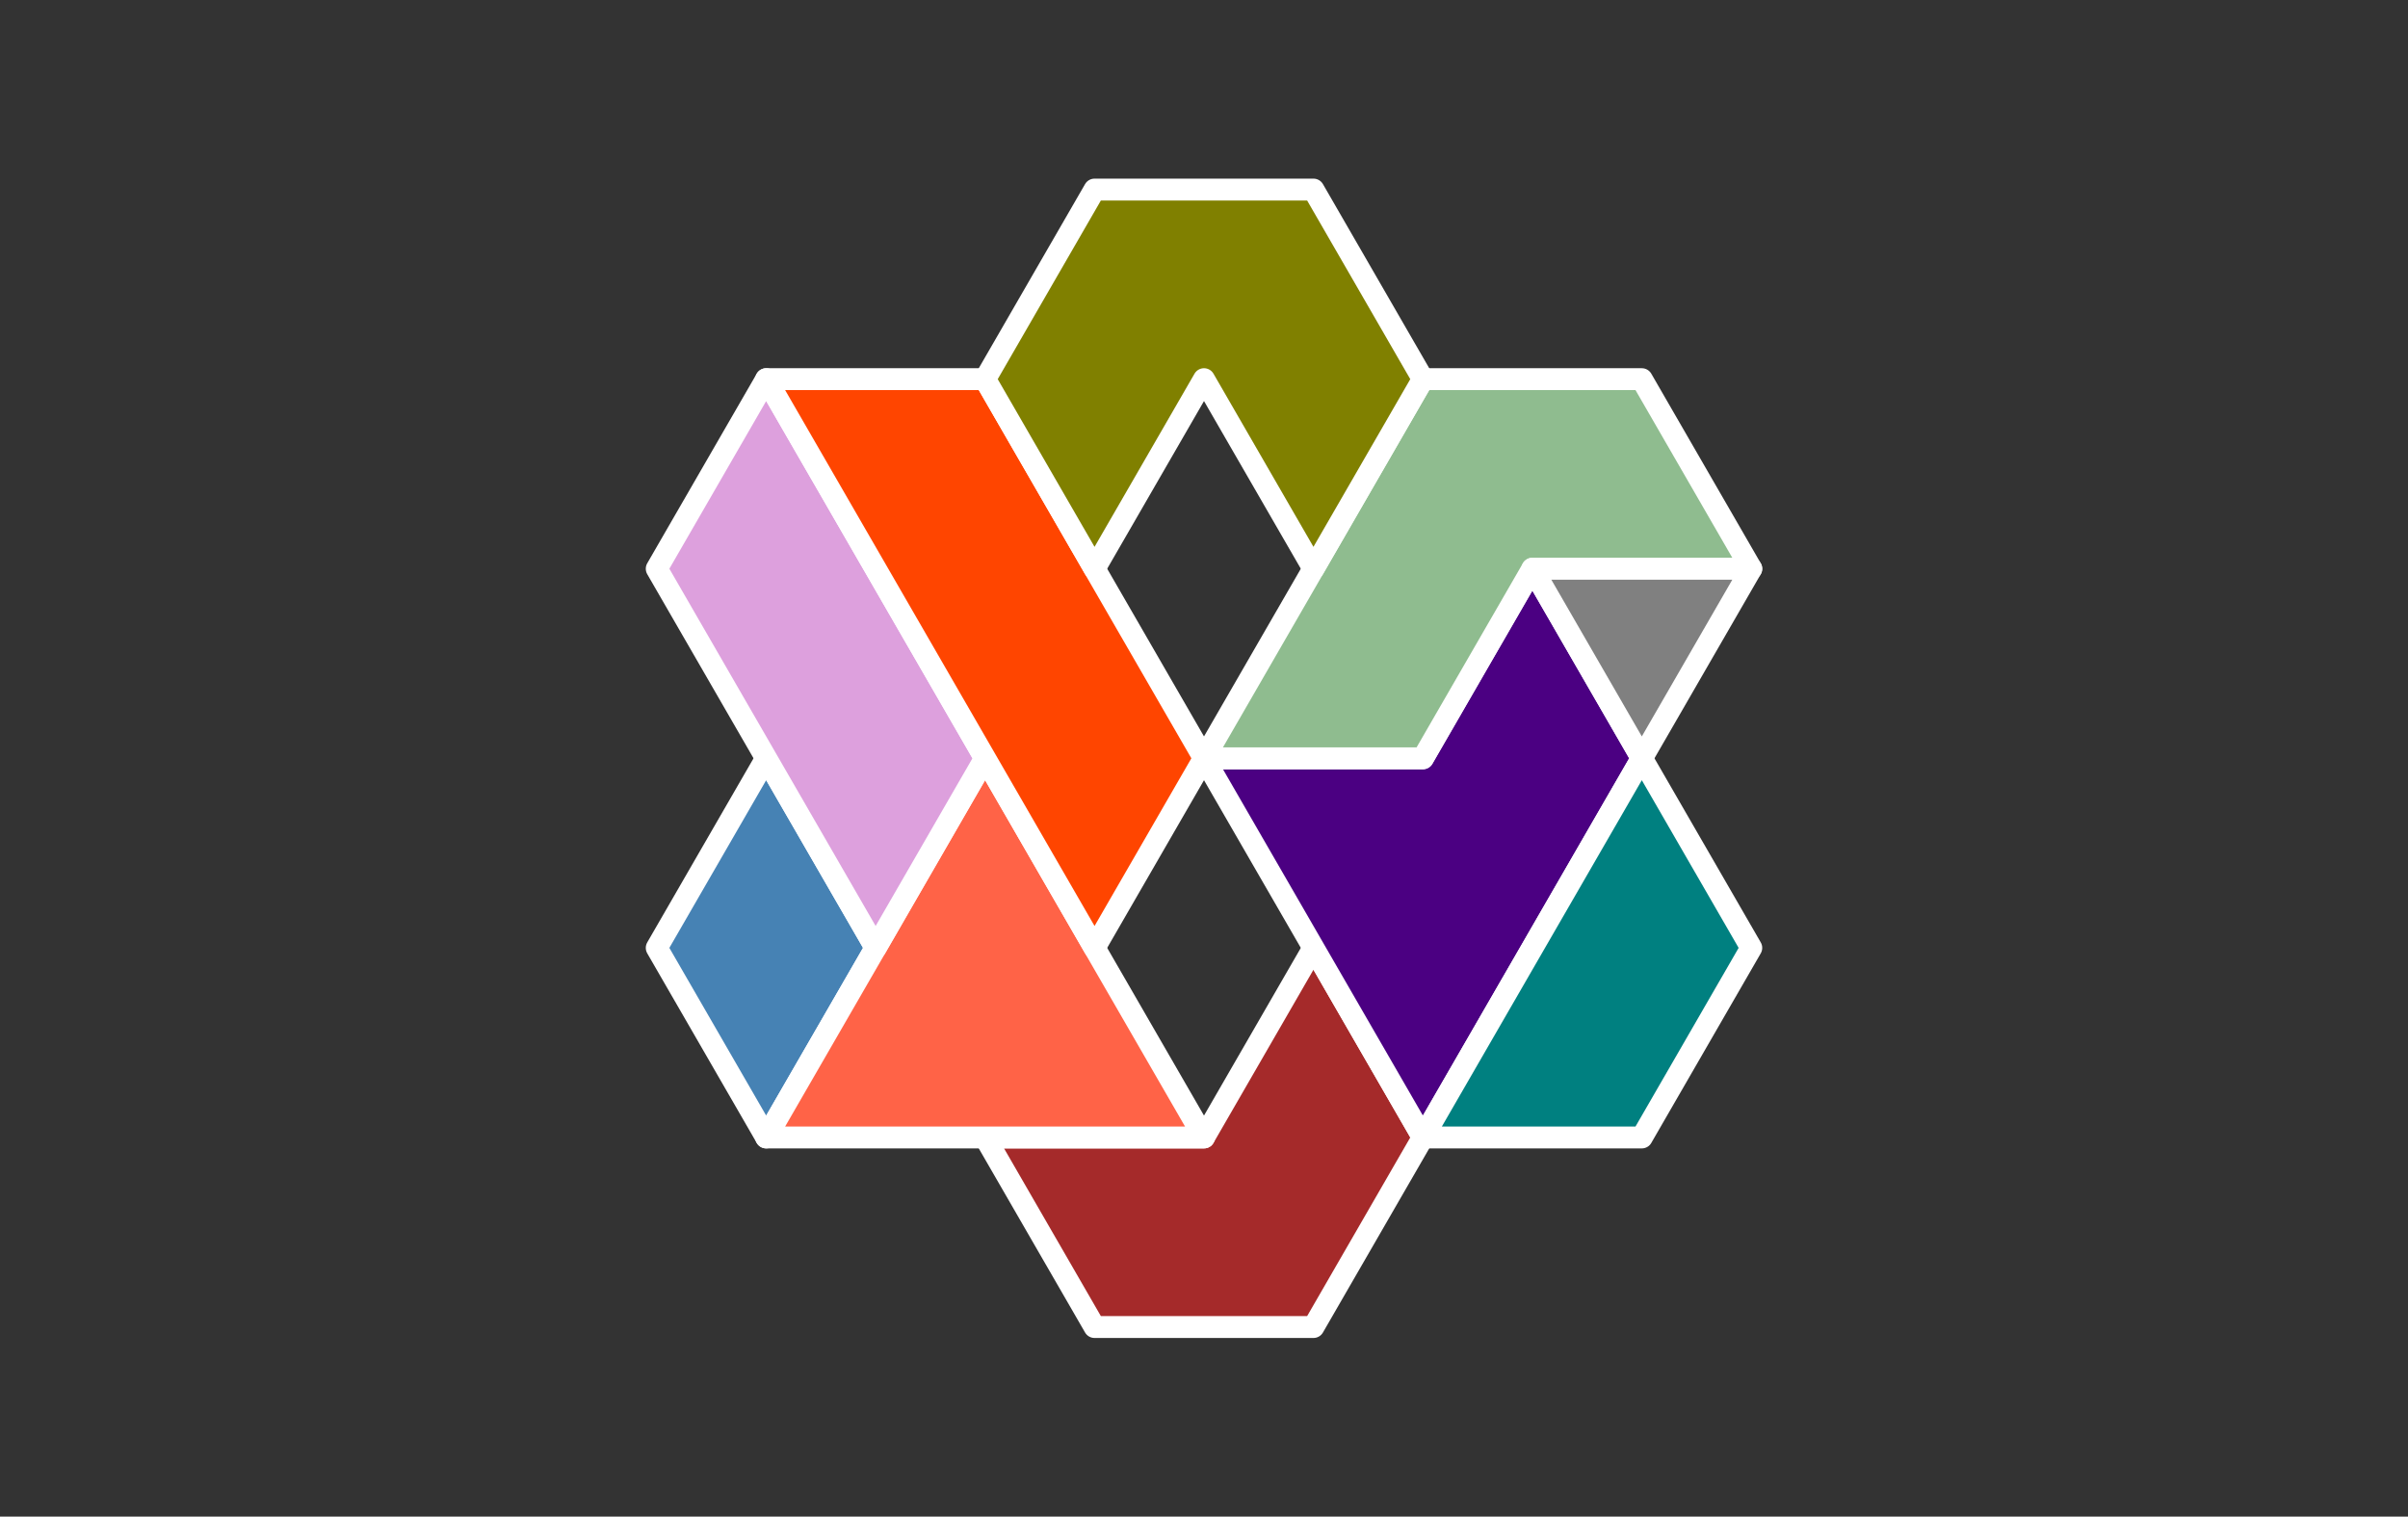 <?xml version="1.0" standalone="no"?>
<!-- Created by Polyform Puzzler (http://puzzler.sourceforge.net/) -->
<svg width="110.000" height="69.282"
     viewBox="0 0 110.000 69.282"
     xmlns="http://www.w3.org/2000/svg"
     xmlns:xlink="http://www.w3.org/1999/xlink">
<rect x="0" y="0" width="110.000" height="69.282" fill="#333333" stroke="none"/>
<g>
<polygon fill="brown" stroke="white"
         stroke-width="1" stroke-linejoin="round"
         points="45.000,51.962 50.000,60.622 60.000,60.622 65.000,51.962 60.000,43.301 55.000,51.962">
<desc>C4</desc>
</polygon>
<polygon fill="steelblue" stroke="white"
         stroke-width="1" stroke-linejoin="round"
         points="30.000,43.301 35.000,51.962 40.000,43.301 35.000,34.641">
<desc>D2</desc>
</polygon>
<polygon fill="tomato" stroke="white"
         stroke-width="1" stroke-linejoin="round"
         points="35.000,51.962 55.000,51.962 45.000,34.641">
<desc>T4</desc>
</polygon>
<polygon fill="indigo" stroke="white"
         stroke-width="1" stroke-linejoin="round"
         points="60.000,43.301 65.000,51.962 75.000,34.641 70.000,25.981 65.000,34.641 55.000,34.641">
<desc>P5</desc>
</polygon>
<polygon fill="teal" stroke="white"
         stroke-width="1" stroke-linejoin="round"
         points="65.000,51.962 75.000,51.962 80.000,43.301 75.000,34.641">
<desc>I3</desc>
</polygon>
<polygon fill="plum" stroke="white"
         stroke-width="1" stroke-linejoin="round"
         points="35.000,34.641 40.000,43.301 45.000,34.641 35.000,17.321 30.000,25.981">
<desc>I4</desc>
</polygon>
<polygon fill="orangered" stroke="white"
         stroke-width="1" stroke-linejoin="round"
         points="45.000,34.641 50.000,43.301 55.000,34.641 45.000,17.321 35.000,17.321">
<desc>I5</desc>
</polygon>
<polygon fill="darkseagreen" stroke="white"
         stroke-width="1" stroke-linejoin="round"
         points="55.000,34.641 65.000,34.641 70.000,25.981 80.000,25.981 75.000,17.321 65.000,17.321">
<desc>L5</desc>
</polygon>
<polygon fill="gray" stroke="white"
         stroke-width="1" stroke-linejoin="round"
         points="70.000,25.981 75.000,34.641 80.000,25.981">
<desc>T1</desc>
</polygon>
<polygon fill="olive" stroke="white"
         stroke-width="1" stroke-linejoin="round"
         points="45.000,17.321 50.000,25.981 55.000,17.321 60.000,25.981 65.000,17.321 60.000,8.660 50.000,8.660">
<desc>C5</desc>
</polygon>
</g>
</svg>
